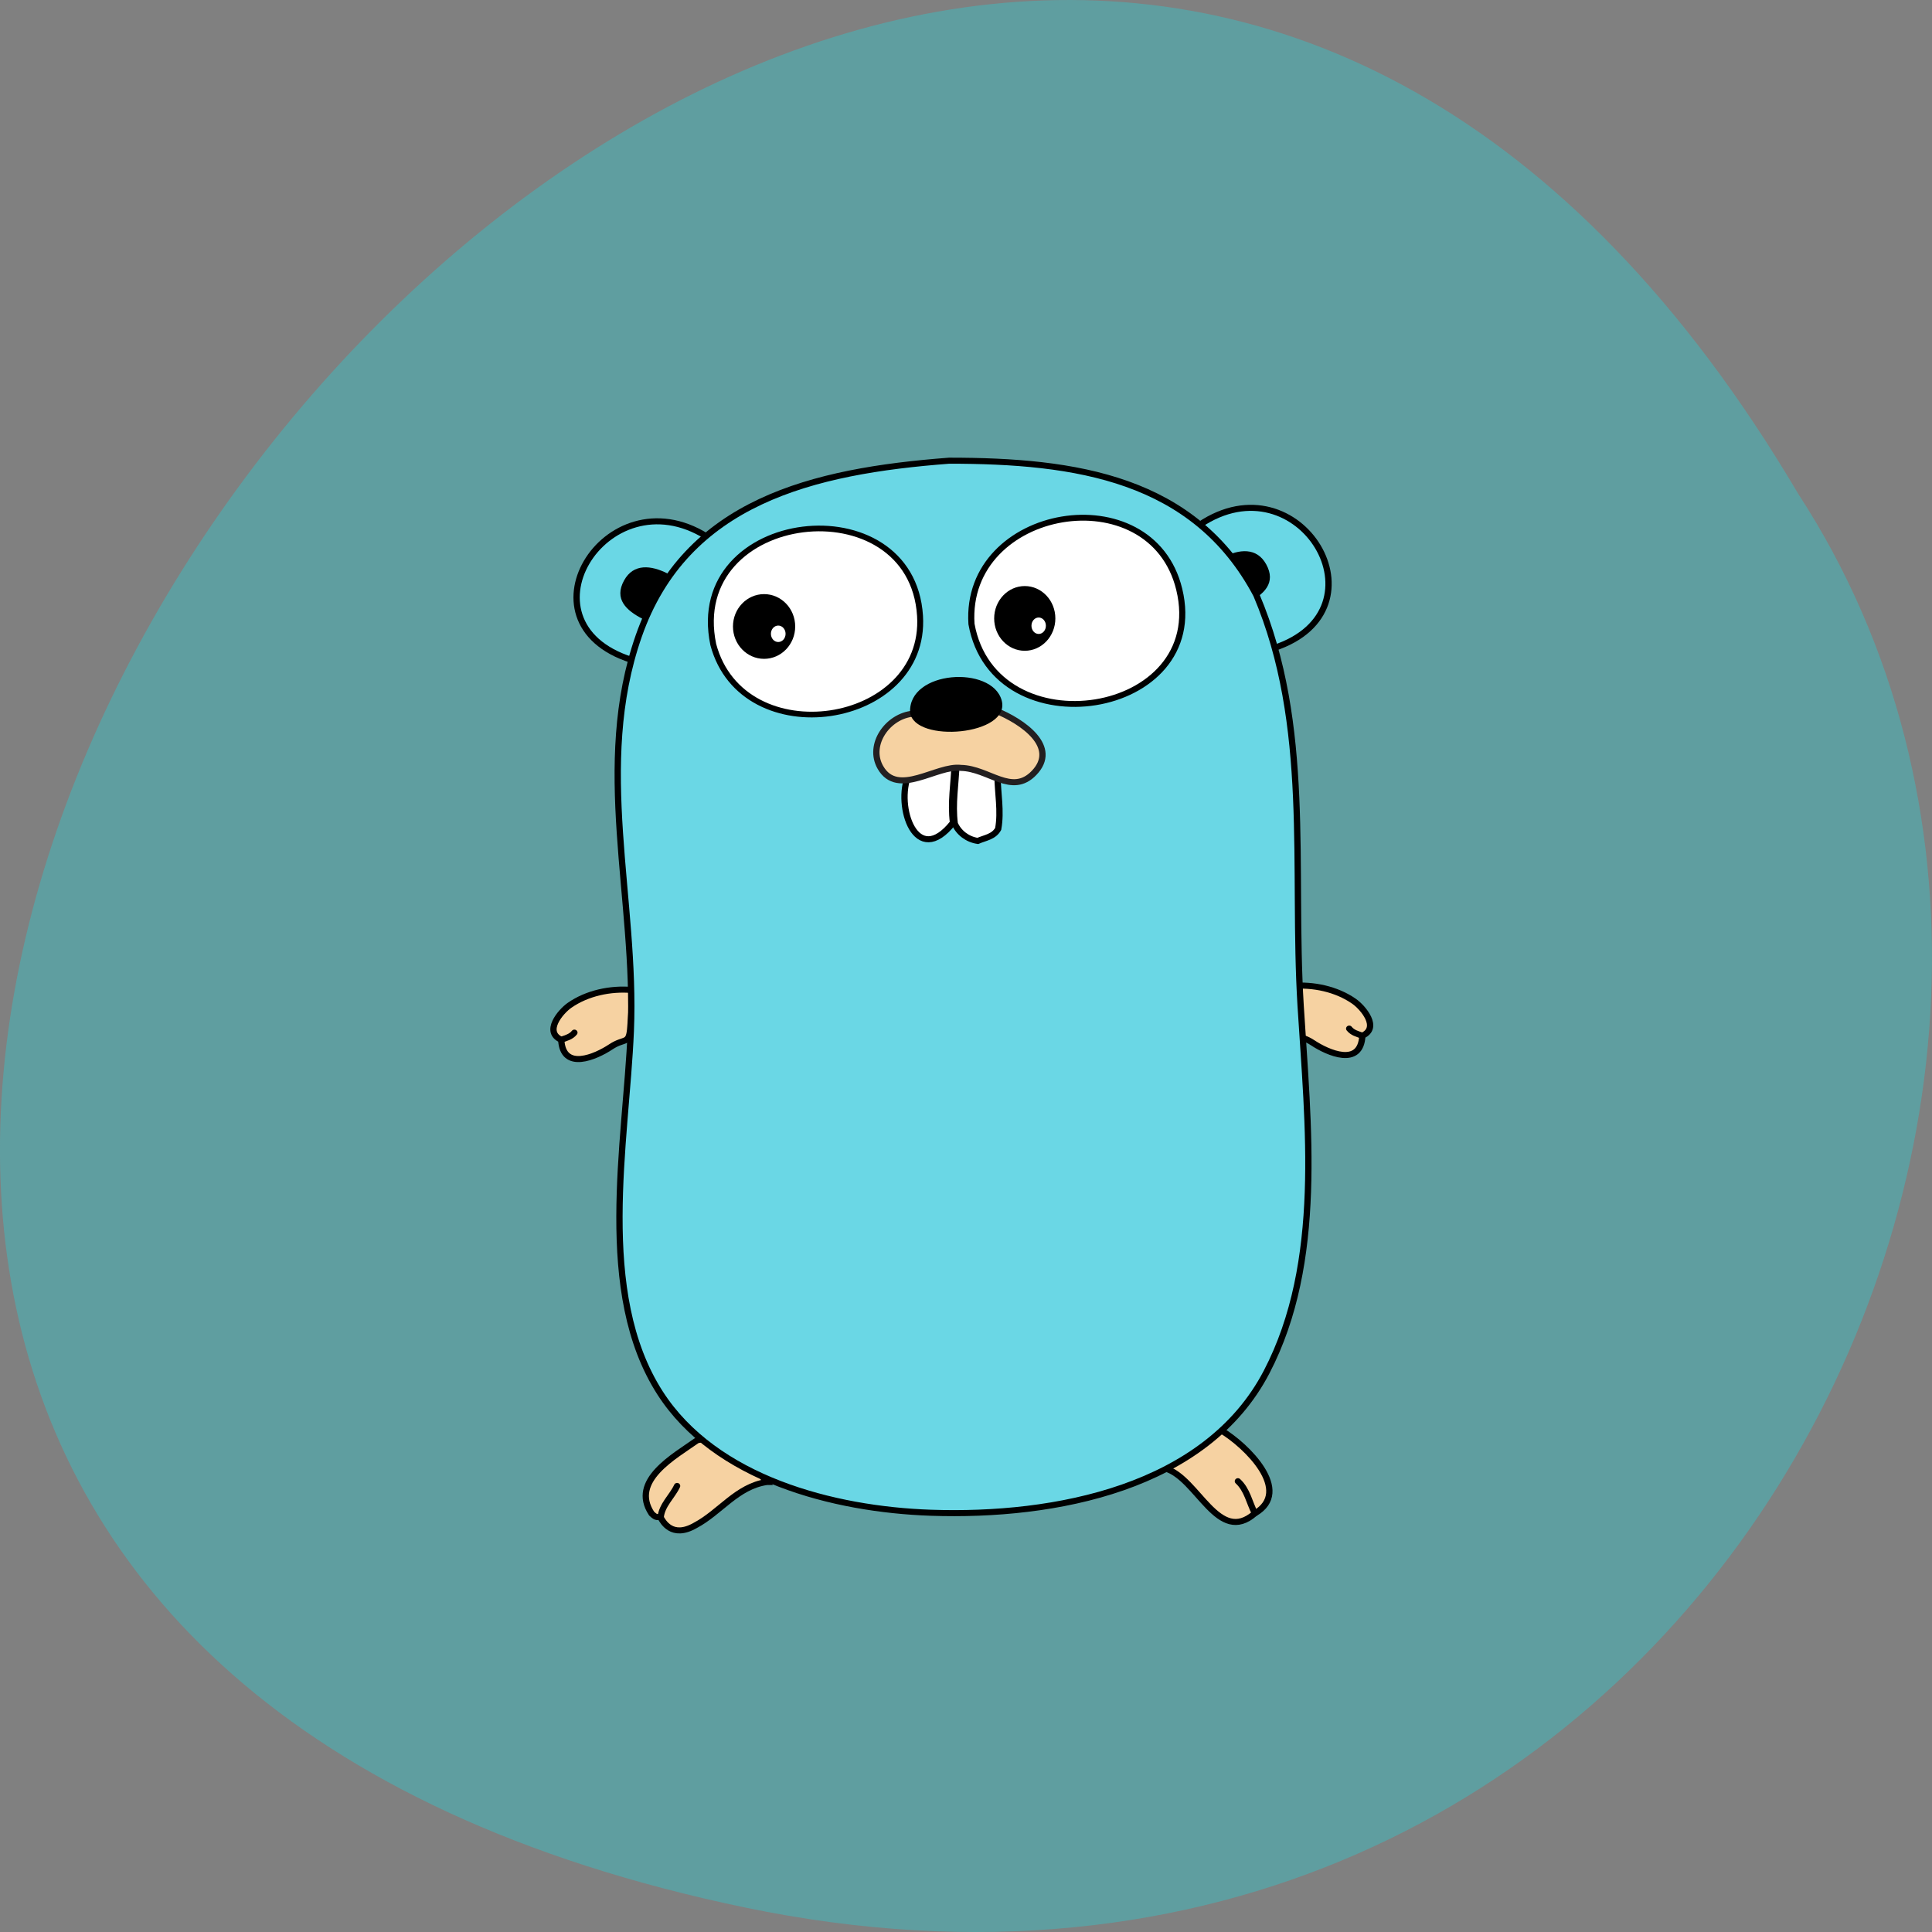<svg xmlns="http://www.w3.org/2000/svg" viewBox="0 0 256 256"><rect x="0" y="0" width="256" height="256" fill="#808080" stroke="none"/><g transform="translate(0 -796.36)"><path d="m 98.7 1049.11 c -239.91 -49.981 17.642 -393.86 139.59 -187.29 c 52.27 80.25 -16.2 213 -139.59 187.29 z" fill="#5f9ea0" color="#000"/><g transform="matrix(0.278 0 0 0.267 71.41 853.9)" fill-rule="evenodd"><g stroke="#000" stroke-linecap="round" stroke-width="3"><path d="m 10.634 300.49 c 0.764 15.751 16.499 8.463 23.626 3.539 6.765 -4.675 8.743 -0.789 9.337 -10.01 0.389 -6.06 1.088 -12.13 0.744 -18.216 -10.23 -0.927 -21.357 1.509 -29.744 7.602 -4.32 3.139 -12.42 13.158 -3.963 17.09" fill="#f6d2a2"/><path d="m 10.634 300.49 c 2.29 -0.852 4.717 -1.457 6.271 -3.528" fill="#c6b198"/><g fill="#6ad7e5"><path d="M 46.997,112.85 C -13.303,95.894 31.536,19.19 79.956,50.74 l -32.959,62.11 z"/><path d="m 314.89,44.984 c 47.727,-33.523 90.86,42.11 35.388,61.14 L 314.89,44.984 z"/></g><path d="m 325.16 494.34 c 12.12 7.501 34.28 30.18 16.1 41.18 -17.474 15.999 -27.25 -17.561 -42.591 -22.21 6.605 -8.97 14.977 -17.15 26.495 -18.969 z" fill="#f6d2a2"/><path d="m 341.26 535.52 c -2.696 -5.361 -3.601 -11.618 -8.102 -15.939" fill="none"/><path d="m 108.58 519.98 c -14.229 2.202 -22.24 15.04 -34.1 21.558 -11.178 6.665 -15.454 -2.134 -16.461 -3.92 -1.752 -0.799 -1.605 0.744 -4.309 -1.979 -10.362 -16.354 10.797 -28.31 21.815 -36.432 15.346 -3.102 24.963 10.202 33.06 20.773 z" fill="#f6d2a2"/><path d="m 58.02 537.61 c 0.542 -6.233 5.484 -10.407 7.838 -15.677" fill="none"/></g><path d="M 49.51,91.67 C 41.555,87.462 35.719,81.747 40.585,72.55 45.09,64.032 53.459,64.957 61.415,69.165 L 49.51,91.674"/><path d="m 337.72 83.67 c 7.955 -4.208 13.791 -9.923 8.925 -19.12 -4.505 -8.518 -12.874 -7.593 -20.83 -3.385 l 11.905 22.509"/><g stroke="#000" stroke-linecap="round"><g stroke-width="3"><path d="m 392.48 298.49 c -0.764 15.751 -16.499 8.463 -23.626 3.539 -6.765 -4.675 -8.743 -0.789 -9.337 -10.01 -0.389 -6.06 -1.088 -12.13 -0.744 -18.216 10.23 -0.927 21.357 1.509 29.744 7.602 4.319 3.139 12.42 13.158 3.963 17.09" fill="#f6d2a2"/><path d="m 392.48 298.49 c -2.29 -0.852 -4.717 -1.457 -6.271 -3.528" fill="#c6b198"/><path d="m 195.51 13.12 c 60.37 0 116.95 8.633 146.45 66.63 26.478 65.01 17.06 135.1 21.1 203.81 3.468 58.992 11.157 127.14 -16.21 181.81 -28.79 57.51 -100.73 71.982 -160 69.863 -46.555 -1.666 -102.79 -16.854 -129.07 -59.39 -30.826 -49.9 -16.232 -124.1 -13.993 -179.62 2.652 -65.771 -17.815 -131.74 3.792 -196.1 22.415 -66.763 82.87 -81.85 147.93 -86.998" fill="#6ad7e5"/></g><g fill="#fff"><path d="m 206.17 94.16 c 10.838 63 113.82 46.34 99.03 -17.197 -13.264 -56.98 -102.63 -41.21 -99.03 17.197" stroke-width="2.908"/><path d="M 83.1,104.35 C 97.15,159.2 184.96,145.157 181.65,90.137 177.684,24.242 69.67,36.957 83.1,104.35" stroke-width="2.821"/><path d="m 218.59 169.76 c 0.046 8.191 1.861 17.387 0.312 26.1 -2.091 3.952 -6.193 4.37 -9.729 5.967 -4.89 -0.767 -9 -3.978 -10.963 -8.552 -1.255 -9.946 0.468 -19.576 0.785 -29.526 l 19.595 6.01 z" stroke-width="3"/></g></g><ellipse ry="16.06" rx="14.829" cy="95.4" cx="107.32"/><ellipse ry="4.082" rx="3.496" cy="99.03" cx="114.07" fill="#fff"/><ellipse ry="16.06" rx="14.582" cy="91.4" cx="231.57"/><g fill="#fff"><ellipse ry="4.082" rx="3.438" cy="95.03" cx="238.2"/><path d="m 176.22 168.87 c -6.47 15.68 3.608 47.03 21.16 23.908 -1.255 -9.946 0.468 -19.576 0.785 -29.526 l -21.948 5.618 z" stroke="#000" stroke-linecap="round" stroke-width="3"/></g><path d="m 178.43 138.67 c -12.06 1.028 -21.916 15.366 -15.646 26.709 8.303 15.02 26.836 -1.329 38.38 0.203 13.285 0.272 24.17 14.05 34.84 2.49 11.867 -12.854 -5.109 -25.373 -18.377 -30.97 l -39.2 1.568 z" fill="#f6d2a2" stroke="#231f20" stroke-linecap="round" stroke-width="3"/><path d="m 176.91 138.04 c -0.893 -20.891 38.938 -23.503 43.642 -6.02 4.692 17.446 -41.681 21.498 -43.642 6.02"/></g></g></svg>